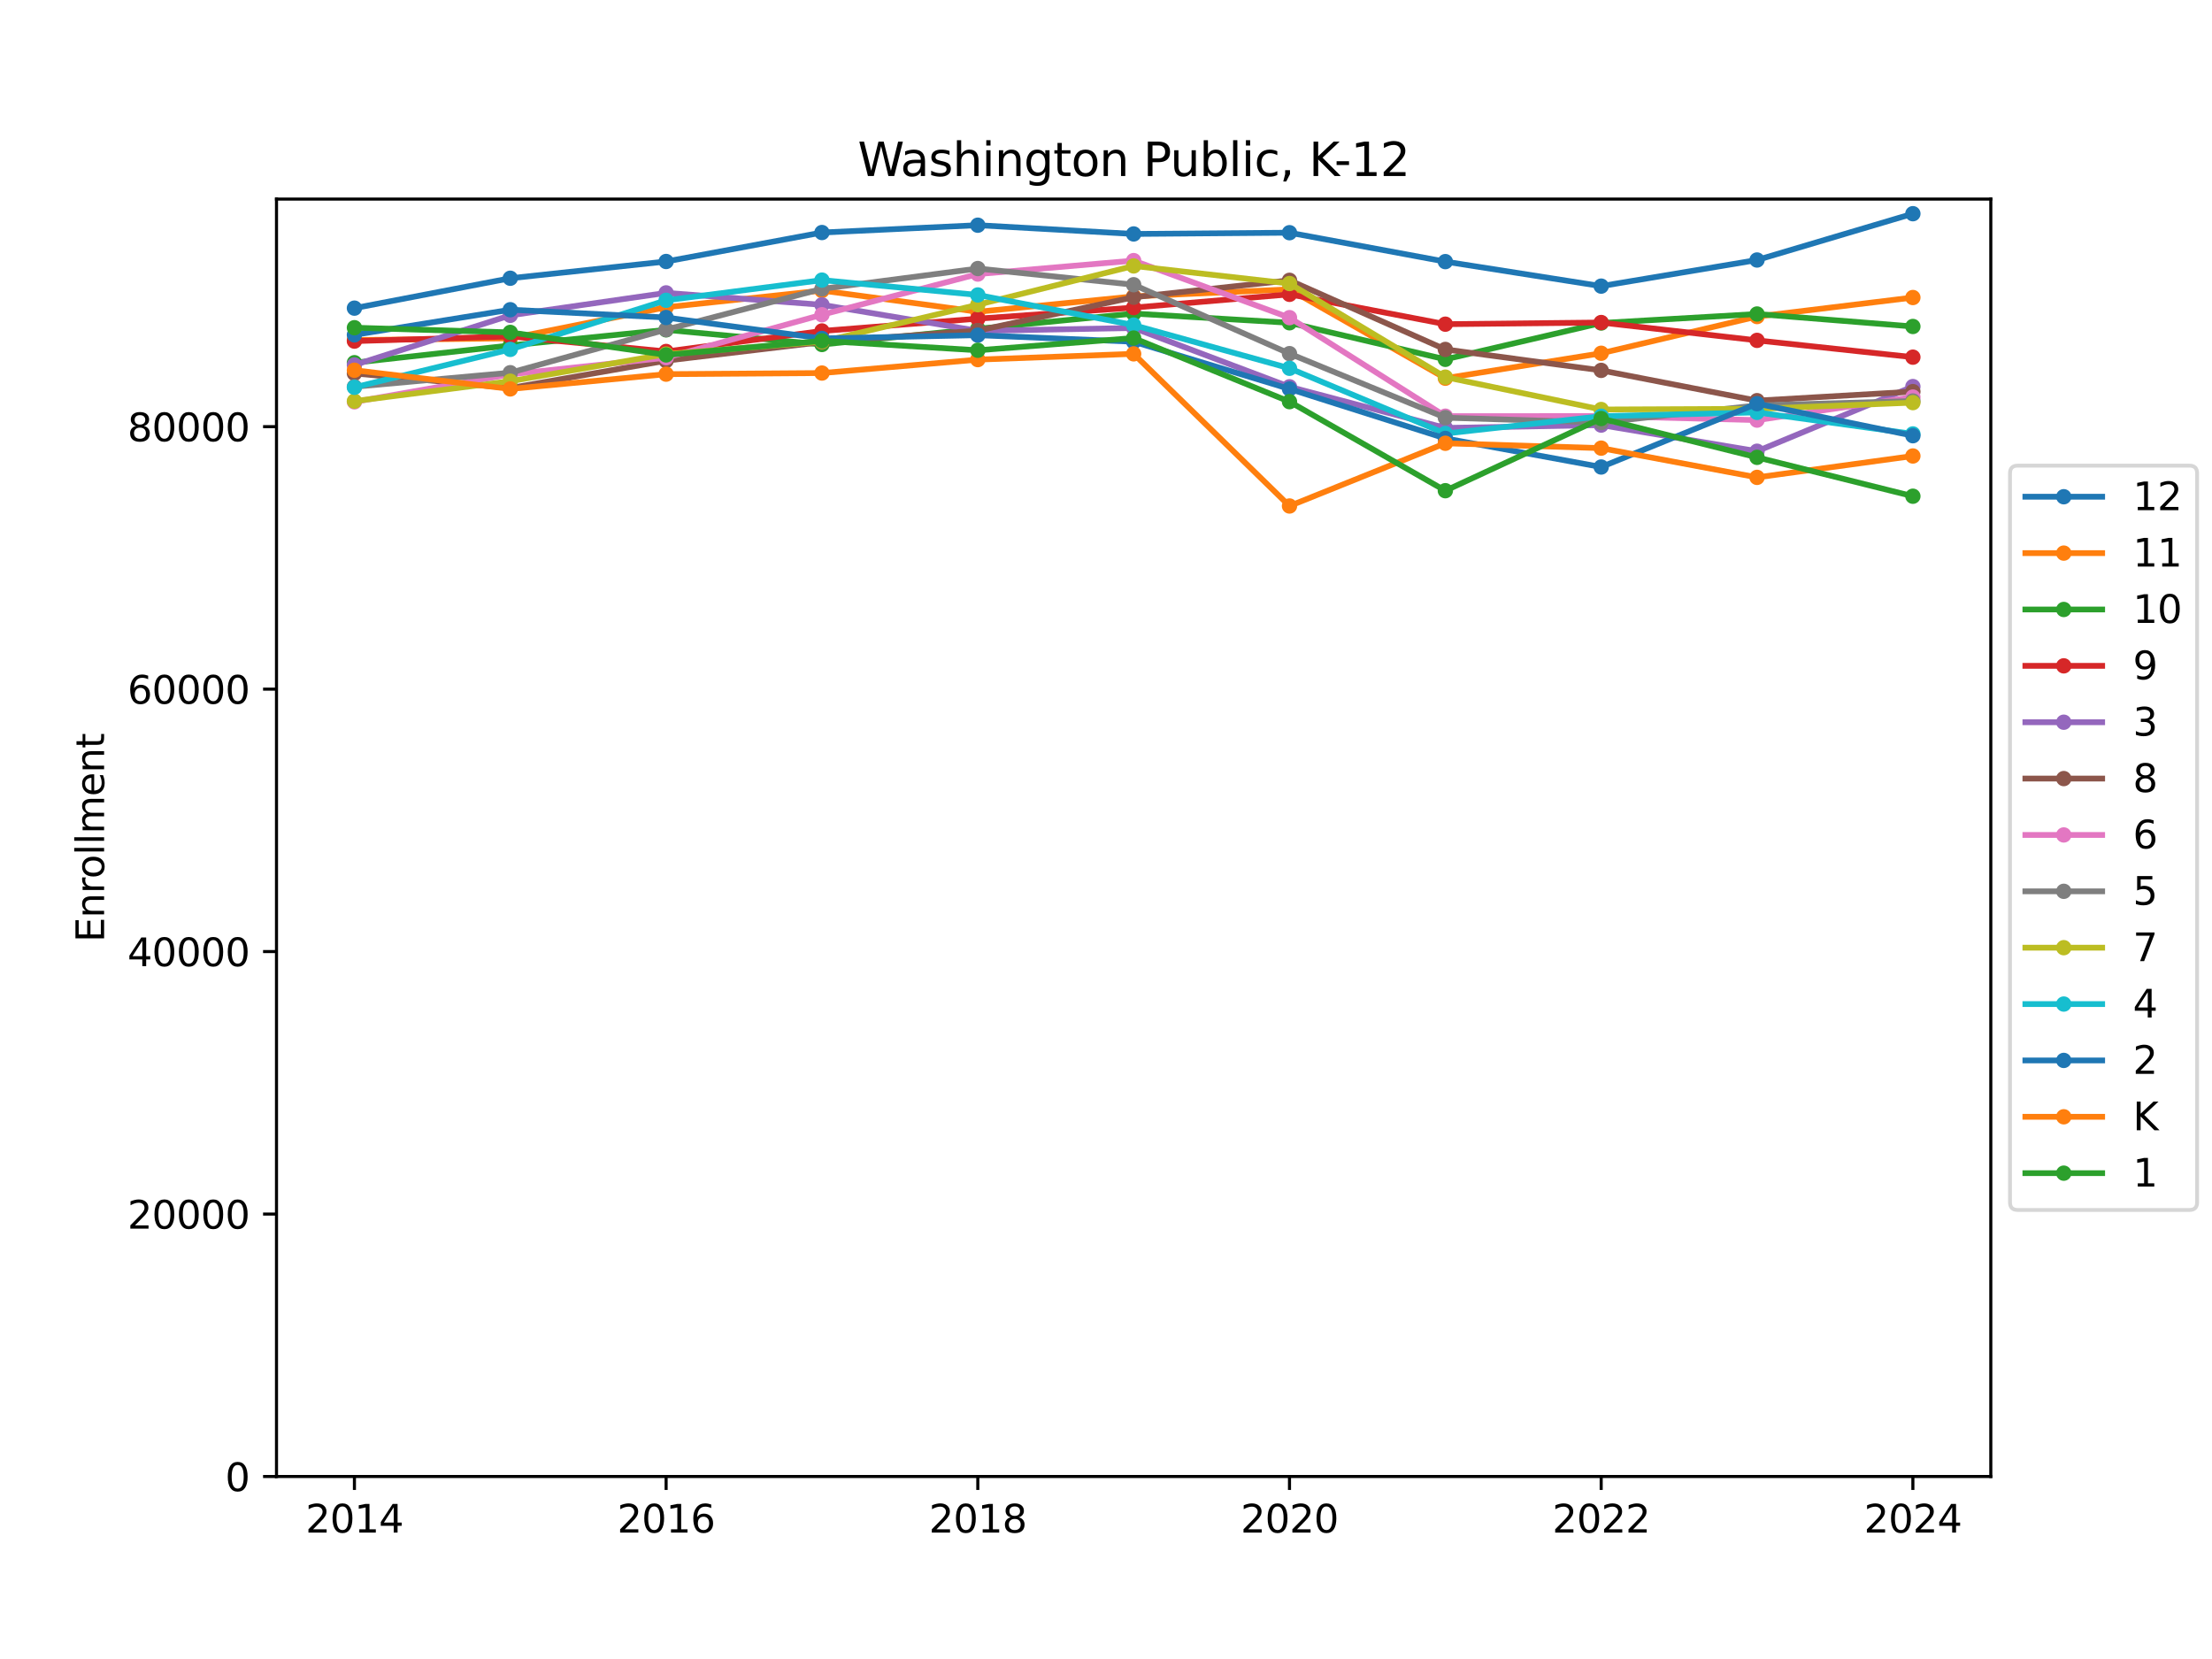<?xml version="1.0" encoding="utf-8" standalone="no"?>
<!DOCTYPE svg PUBLIC "-//W3C//DTD SVG 1.1//EN"
  "http://www.w3.org/Graphics/SVG/1.1/DTD/svg11.dtd">
<svg xmlns:xlink="http://www.w3.org/1999/xlink" width="576pt" height="432pt" viewBox="0 0 576 432" xmlns="http://www.w3.org/2000/svg" version="1.1">
 <defs>
  <style type="text/css">*{stroke-linejoin: round; stroke-linecap: butt}</style>
 </defs>
 <g id="figure_1">
  <g id="patch_1">
   <path d="M 0 432 
L 576 432 
L 576 0 
L 0 0 
z
" style="fill: #ffffff"/>
  </g>
  <g id="axes_1">
   <g id="patch_2">
    <path d="M 72 384.48 
L 518.4 384.48 
L 518.4 51.84 
L 72 51.84 
z
" style="fill: #ffffff"/>
   </g>
   <g id="matplotlib.axis_1">
    <g id="xtick_1">
     <g id="line2d_1">
      <defs>
       <path id="m9298c32d26" d="M 0 0 
L 0 3.5 
" style="stroke: #000000; stroke-width: 0.8"/>
      </defs>
      <g>
       <use xlink:href="#m9298c32d26" x="92.291" y="384.48" style="stroke: #000000; stroke-width: 0.8"/>
      </g>
     </g>
     <g id="text_1">
      <!-- 2014 -->
      <g transform="translate(79.566 399.078) scale(0.1 -0.1)">
       <defs>
        <path id="DejaVuSans-32" d="M 1228 531 
L 3431 531 
L 3431 0 
L 469 0 
L 469 531 
Q 828 903 1448 1529 
Q 2069 2156 2228 2338 
Q 2531 2678 2651 2914 
Q 2772 3150 2772 3378 
Q 2772 3750 2511 3984 
Q 2250 4219 1831 4219 
Q 1534 4219 1204 4116 
Q 875 4013 500 3803 
L 500 4441 
Q 881 4594 1212 4672 
Q 1544 4750 1819 4750 
Q 2544 4750 2975 4387 
Q 3406 4025 3406 3419 
Q 3406 3131 3298 2873 
Q 3191 2616 2906 2266 
Q 2828 2175 2409 1742 
Q 1991 1309 1228 531 
z
" transform="scale(0.016)"/>
        <path id="DejaVuSans-30" d="M 2034 4250 
Q 1547 4250 1301 3770 
Q 1056 3291 1056 2328 
Q 1056 1369 1301 889 
Q 1547 409 2034 409 
Q 2525 409 2770 889 
Q 3016 1369 3016 2328 
Q 3016 3291 2770 3770 
Q 2525 4250 2034 4250 
z
M 2034 4750 
Q 2819 4750 3233 4129 
Q 3647 3509 3647 2328 
Q 3647 1150 3233 529 
Q 2819 -91 2034 -91 
Q 1250 -91 836 529 
Q 422 1150 422 2328 
Q 422 3509 836 4129 
Q 1250 4750 2034 4750 
z
" transform="scale(0.016)"/>
        <path id="DejaVuSans-31" d="M 794 531 
L 1825 531 
L 1825 4091 
L 703 3866 
L 703 4441 
L 1819 4666 
L 2450 4666 
L 2450 531 
L 3481 531 
L 3481 0 
L 794 0 
L 794 531 
z
" transform="scale(0.016)"/>
        <path id="DejaVuSans-34" d="M 2419 4116 
L 825 1625 
L 2419 1625 
L 2419 4116 
z
M 2253 4666 
L 3047 4666 
L 3047 1625 
L 3713 1625 
L 3713 1100 
L 3047 1100 
L 3047 0 
L 2419 0 
L 2419 1100 
L 313 1100 
L 313 1709 
L 2253 4666 
z
" transform="scale(0.016)"/>
       </defs>
       <use xlink:href="#DejaVuSans-32"/>
       <use xlink:href="#DejaVuSans-30" x="63.623"/>
       <use xlink:href="#DejaVuSans-31" x="127.246"/>
       <use xlink:href="#DejaVuSans-34" x="190.869"/>
      </g>
     </g>
    </g>
    <g id="xtick_2">
     <g id="line2d_2">
      <g>
       <use xlink:href="#m9298c32d26" x="173.455" y="384.48" style="stroke: #000000; stroke-width: 0.8"/>
      </g>
     </g>
     <g id="text_2">
      <!-- 2016 -->
      <g transform="translate(160.73 399.078) scale(0.1 -0.1)">
       <defs>
        <path id="DejaVuSans-36" d="M 2113 2584 
Q 1688 2584 1439 2293 
Q 1191 2003 1191 1497 
Q 1191 994 1439 701 
Q 1688 409 2113 409 
Q 2538 409 2786 701 
Q 3034 994 3034 1497 
Q 3034 2003 2786 2293 
Q 2538 2584 2113 2584 
z
M 3366 4563 
L 3366 3988 
Q 3128 4100 2886 4159 
Q 2644 4219 2406 4219 
Q 1781 4219 1451 3797 
Q 1122 3375 1075 2522 
Q 1259 2794 1537 2939 
Q 1816 3084 2150 3084 
Q 2853 3084 3261 2657 
Q 3669 2231 3669 1497 
Q 3669 778 3244 343 
Q 2819 -91 2113 -91 
Q 1303 -91 875 529 
Q 447 1150 447 2328 
Q 447 3434 972 4092 
Q 1497 4750 2381 4750 
Q 2619 4750 2861 4703 
Q 3103 4656 3366 4563 
z
" transform="scale(0.016)"/>
       </defs>
       <use xlink:href="#DejaVuSans-32"/>
       <use xlink:href="#DejaVuSans-30" x="63.623"/>
       <use xlink:href="#DejaVuSans-31" x="127.246"/>
       <use xlink:href="#DejaVuSans-36" x="190.869"/>
      </g>
     </g>
    </g>
    <g id="xtick_3">
     <g id="line2d_3">
      <g>
       <use xlink:href="#m9298c32d26" x="254.618" y="384.48" style="stroke: #000000; stroke-width: 0.8"/>
      </g>
     </g>
     <g id="text_3">
      <!-- 2018 -->
      <g transform="translate(241.893 399.078) scale(0.1 -0.1)">
       <defs>
        <path id="DejaVuSans-38" d="M 2034 2216 
Q 1584 2216 1326 1975 
Q 1069 1734 1069 1313 
Q 1069 891 1326 650 
Q 1584 409 2034 409 
Q 2484 409 2743 651 
Q 3003 894 3003 1313 
Q 3003 1734 2745 1975 
Q 2488 2216 2034 2216 
z
M 1403 2484 
Q 997 2584 770 2862 
Q 544 3141 544 3541 
Q 544 4100 942 4425 
Q 1341 4750 2034 4750 
Q 2731 4750 3128 4425 
Q 3525 4100 3525 3541 
Q 3525 3141 3298 2862 
Q 3072 2584 2669 2484 
Q 3125 2378 3379 2068 
Q 3634 1759 3634 1313 
Q 3634 634 3220 271 
Q 2806 -91 2034 -91 
Q 1263 -91 848 271 
Q 434 634 434 1313 
Q 434 1759 690 2068 
Q 947 2378 1403 2484 
z
M 1172 3481 
Q 1172 3119 1398 2916 
Q 1625 2713 2034 2713 
Q 2441 2713 2670 2916 
Q 2900 3119 2900 3481 
Q 2900 3844 2670 4047 
Q 2441 4250 2034 4250 
Q 1625 4250 1398 4047 
Q 1172 3844 1172 3481 
z
" transform="scale(0.016)"/>
       </defs>
       <use xlink:href="#DejaVuSans-32"/>
       <use xlink:href="#DejaVuSans-30" x="63.623"/>
       <use xlink:href="#DejaVuSans-31" x="127.246"/>
       <use xlink:href="#DejaVuSans-38" x="190.869"/>
      </g>
     </g>
    </g>
    <g id="xtick_4">
     <g id="line2d_4">
      <g>
       <use xlink:href="#m9298c32d26" x="335.782" y="384.48" style="stroke: #000000; stroke-width: 0.8"/>
      </g>
     </g>
     <g id="text_4">
      <!-- 2020 -->
      <g transform="translate(323.057 399.078) scale(0.1 -0.1)">
       <use xlink:href="#DejaVuSans-32"/>
       <use xlink:href="#DejaVuSans-30" x="63.623"/>
       <use xlink:href="#DejaVuSans-32" x="127.246"/>
       <use xlink:href="#DejaVuSans-30" x="190.869"/>
      </g>
     </g>
    </g>
    <g id="xtick_5">
     <g id="line2d_5">
      <g>
       <use xlink:href="#m9298c32d26" x="416.945" y="384.48" style="stroke: #000000; stroke-width: 0.8"/>
      </g>
     </g>
     <g id="text_5">
      <!-- 2022 -->
      <g transform="translate(404.22 399.078) scale(0.1 -0.1)">
       <use xlink:href="#DejaVuSans-32"/>
       <use xlink:href="#DejaVuSans-30" x="63.623"/>
       <use xlink:href="#DejaVuSans-32" x="127.246"/>
       <use xlink:href="#DejaVuSans-32" x="190.869"/>
      </g>
     </g>
    </g>
    <g id="xtick_6">
     <g id="line2d_6">
      <g>
       <use xlink:href="#m9298c32d26" x="498.109" y="384.48" style="stroke: #000000; stroke-width: 0.8"/>
      </g>
     </g>
     <g id="text_6">
      <!-- 2024 -->
      <g transform="translate(485.384 399.078) scale(0.1 -0.1)">
       <use xlink:href="#DejaVuSans-32"/>
       <use xlink:href="#DejaVuSans-30" x="63.623"/>
       <use xlink:href="#DejaVuSans-32" x="127.246"/>
       <use xlink:href="#DejaVuSans-34" x="190.869"/>
      </g>
     </g>
    </g>
   </g>
   <g id="matplotlib.axis_2">
    <g id="ytick_1">
     <g id="line2d_7">
      <defs>
       <path id="m82e2cccb76" d="M 0 0 
L -3.5 0 
" style="stroke: #000000; stroke-width: 0.8"/>
      </defs>
      <g>
       <use xlink:href="#m82e2cccb76" x="72" y="384.48" style="stroke: #000000; stroke-width: 0.8"/>
      </g>
     </g>
     <g id="text_7">
      <!-- 0 -->
      <g transform="translate(58.638 388.279) scale(0.1 -0.1)">
       <use xlink:href="#DejaVuSans-30"/>
      </g>
     </g>
    </g>
    <g id="ytick_2">
     <g id="line2d_8">
      <g>
       <use xlink:href="#m82e2cccb76" x="72" y="316.135" style="stroke: #000000; stroke-width: 0.8"/>
      </g>
     </g>
     <g id="text_8">
      <!-- 20000 -->
      <g transform="translate(33.188 319.934) scale(0.1 -0.1)">
       <use xlink:href="#DejaVuSans-32"/>
       <use xlink:href="#DejaVuSans-30" x="63.623"/>
       <use xlink:href="#DejaVuSans-30" x="127.246"/>
       <use xlink:href="#DejaVuSans-30" x="190.869"/>
       <use xlink:href="#DejaVuSans-30" x="254.492"/>
      </g>
     </g>
    </g>
    <g id="ytick_3">
     <g id="line2d_9">
      <g>
       <use xlink:href="#m82e2cccb76" x="72" y="247.79" style="stroke: #000000; stroke-width: 0.8"/>
      </g>
     </g>
     <g id="text_9">
      <!-- 40000 -->
      <g transform="translate(33.188 251.59) scale(0.1 -0.1)">
       <use xlink:href="#DejaVuSans-34"/>
       <use xlink:href="#DejaVuSans-30" x="63.623"/>
       <use xlink:href="#DejaVuSans-30" x="127.246"/>
       <use xlink:href="#DejaVuSans-30" x="190.869"/>
       <use xlink:href="#DejaVuSans-30" x="254.492"/>
      </g>
     </g>
    </g>
    <g id="ytick_4">
     <g id="line2d_10">
      <g>
       <use xlink:href="#m82e2cccb76" x="72" y="179.446" style="stroke: #000000; stroke-width: 0.8"/>
      </g>
     </g>
     <g id="text_10">
      <!-- 60000 -->
      <g transform="translate(33.188 183.245) scale(0.1 -0.1)">
       <use xlink:href="#DejaVuSans-36"/>
       <use xlink:href="#DejaVuSans-30" x="63.623"/>
       <use xlink:href="#DejaVuSans-30" x="127.246"/>
       <use xlink:href="#DejaVuSans-30" x="190.869"/>
       <use xlink:href="#DejaVuSans-30" x="254.492"/>
      </g>
     </g>
    </g>
    <g id="ytick_5">
     <g id="line2d_11">
      <g>
       <use xlink:href="#m82e2cccb76" x="72" y="111.101" style="stroke: #000000; stroke-width: 0.8"/>
      </g>
     </g>
     <g id="text_11">
      <!-- 80000 -->
      <g transform="translate(33.188 114.9) scale(0.1 -0.1)">
       <use xlink:href="#DejaVuSans-38"/>
       <use xlink:href="#DejaVuSans-30" x="63.623"/>
       <use xlink:href="#DejaVuSans-30" x="127.246"/>
       <use xlink:href="#DejaVuSans-30" x="190.869"/>
       <use xlink:href="#DejaVuSans-30" x="254.492"/>
      </g>
     </g>
    </g>
    <g id="text_12">
     <!-- Enrollment -->
     <g transform="translate(27.108 245.344) rotate(-90) scale(0.1 -0.1)">
      <defs>
       <path id="DejaVuSans-45" d="M 628 4666 
L 3578 4666 
L 3578 4134 
L 1259 4134 
L 1259 2753 
L 3481 2753 
L 3481 2222 
L 1259 2222 
L 1259 531 
L 3634 531 
L 3634 0 
L 628 0 
L 628 4666 
z
" transform="scale(0.016)"/>
       <path id="DejaVuSans-6e" d="M 3513 2113 
L 3513 0 
L 2938 0 
L 2938 2094 
Q 2938 2591 2744 2837 
Q 2550 3084 2163 3084 
Q 1697 3084 1428 2787 
Q 1159 2491 1159 1978 
L 1159 0 
L 581 0 
L 581 3500 
L 1159 3500 
L 1159 2956 
Q 1366 3272 1645 3428 
Q 1925 3584 2291 3584 
Q 2894 3584 3203 3211 
Q 3513 2838 3513 2113 
z
" transform="scale(0.016)"/>
       <path id="DejaVuSans-72" d="M 2631 2963 
Q 2534 3019 2420 3045 
Q 2306 3072 2169 3072 
Q 1681 3072 1420 2755 
Q 1159 2438 1159 1844 
L 1159 0 
L 581 0 
L 581 3500 
L 1159 3500 
L 1159 2956 
Q 1341 3275 1631 3429 
Q 1922 3584 2338 3584 
Q 2397 3584 2469 3576 
Q 2541 3569 2628 3553 
L 2631 2963 
z
" transform="scale(0.016)"/>
       <path id="DejaVuSans-6f" d="M 1959 3097 
Q 1497 3097 1228 2736 
Q 959 2375 959 1747 
Q 959 1119 1226 758 
Q 1494 397 1959 397 
Q 2419 397 2687 759 
Q 2956 1122 2956 1747 
Q 2956 2369 2687 2733 
Q 2419 3097 1959 3097 
z
M 1959 3584 
Q 2709 3584 3137 3096 
Q 3566 2609 3566 1747 
Q 3566 888 3137 398 
Q 2709 -91 1959 -91 
Q 1206 -91 779 398 
Q 353 888 353 1747 
Q 353 2609 779 3096 
Q 1206 3584 1959 3584 
z
" transform="scale(0.016)"/>
       <path id="DejaVuSans-6c" d="M 603 4863 
L 1178 4863 
L 1178 0 
L 603 0 
L 603 4863 
z
" transform="scale(0.016)"/>
       <path id="DejaVuSans-6d" d="M 3328 2828 
Q 3544 3216 3844 3400 
Q 4144 3584 4550 3584 
Q 5097 3584 5394 3201 
Q 5691 2819 5691 2113 
L 5691 0 
L 5113 0 
L 5113 2094 
Q 5113 2597 4934 2840 
Q 4756 3084 4391 3084 
Q 3944 3084 3684 2787 
Q 3425 2491 3425 1978 
L 3425 0 
L 2847 0 
L 2847 2094 
Q 2847 2600 2669 2842 
Q 2491 3084 2119 3084 
Q 1678 3084 1418 2786 
Q 1159 2488 1159 1978 
L 1159 0 
L 581 0 
L 581 3500 
L 1159 3500 
L 1159 2956 
Q 1356 3278 1631 3431 
Q 1906 3584 2284 3584 
Q 2666 3584 2933 3390 
Q 3200 3197 3328 2828 
z
" transform="scale(0.016)"/>
       <path id="DejaVuSans-65" d="M 3597 1894 
L 3597 1613 
L 953 1613 
Q 991 1019 1311 708 
Q 1631 397 2203 397 
Q 2534 397 2845 478 
Q 3156 559 3463 722 
L 3463 178 
Q 3153 47 2828 -22 
Q 2503 -91 2169 -91 
Q 1331 -91 842 396 
Q 353 884 353 1716 
Q 353 2575 817 3079 
Q 1281 3584 2069 3584 
Q 2775 3584 3186 3129 
Q 3597 2675 3597 1894 
z
M 3022 2063 
Q 3016 2534 2758 2815 
Q 2500 3097 2075 3097 
Q 1594 3097 1305 2825 
Q 1016 2553 972 2059 
L 3022 2063 
z
" transform="scale(0.016)"/>
       <path id="DejaVuSans-74" d="M 1172 4494 
L 1172 3500 
L 2356 3500 
L 2356 3053 
L 1172 3053 
L 1172 1153 
Q 1172 725 1289 603 
Q 1406 481 1766 481 
L 2356 481 
L 2356 0 
L 1766 0 
Q 1100 0 847 248 
Q 594 497 594 1153 
L 594 3053 
L 172 3053 
L 172 3500 
L 594 3500 
L 594 4494 
L 1172 4494 
z
" transform="scale(0.016)"/>
      </defs>
      <use xlink:href="#DejaVuSans-45"/>
      <use xlink:href="#DejaVuSans-6e" x="63.184"/>
      <use xlink:href="#DejaVuSans-72" x="126.562"/>
      <use xlink:href="#DejaVuSans-6f" x="165.426"/>
      <use xlink:href="#DejaVuSans-6c" x="226.607"/>
      <use xlink:href="#DejaVuSans-6c" x="254.391"/>
      <use xlink:href="#DejaVuSans-6d" x="282.174"/>
      <use xlink:href="#DejaVuSans-65" x="379.586"/>
      <use xlink:href="#DejaVuSans-6e" x="441.109"/>
      <use xlink:href="#DejaVuSans-74" x="504.488"/>
     </g>
    </g>
   </g>
   <g id="line2d_12">
    <path d="M 92.291 80.24 
L 132.873 72.455 
L 173.455 68.091 
L 214.036 60.55 
L 254.618 58.643 
L 295.2 60.919 
L 335.782 60.594 
L 376.364 68.126 
L 416.945 74.506 
L 457.527 67.705 
L 498.109 55.646 
" clip-path="url(#p0295459a3e)" style="fill: none; stroke: #1f77b4; stroke-width: 1.5; stroke-linecap: square"/>
    <defs>
     <path id="m584433887d" d="M 0 1.5 
C 0.398 1.5 0.779 1.342 1.061 1.061 
C 1.342 0.779 1.5 0.398 1.5 0 
C 1.5 -0.398 1.342 -0.779 1.061 -1.061 
C 0.779 -1.342 0.398 -1.5 0 -1.5 
C -0.398 -1.5 -0.779 -1.342 -1.061 -1.061 
C -1.342 -0.779 -1.5 -0.398 -1.5 0 
C -1.5 0.398 -1.342 0.779 -1.061 1.061 
C -0.779 1.342 -0.398 1.5 0 1.5 
z
" style="stroke: #1f77b4"/>
    </defs>
    <g clip-path="url(#p0295459a3e)">
     <use xlink:href="#m584433887d" x="92.291" y="80.24" style="fill: #1f77b4; stroke: #1f77b4"/>
     <use xlink:href="#m584433887d" x="132.873" y="72.455" style="fill: #1f77b4; stroke: #1f77b4"/>
     <use xlink:href="#m584433887d" x="173.455" y="68.091" style="fill: #1f77b4; stroke: #1f77b4"/>
     <use xlink:href="#m584433887d" x="214.036" y="60.55" style="fill: #1f77b4; stroke: #1f77b4"/>
     <use xlink:href="#m584433887d" x="254.618" y="58.643" style="fill: #1f77b4; stroke: #1f77b4"/>
     <use xlink:href="#m584433887d" x="295.2" y="60.919" style="fill: #1f77b4; stroke: #1f77b4"/>
     <use xlink:href="#m584433887d" x="335.782" y="60.594" style="fill: #1f77b4; stroke: #1f77b4"/>
     <use xlink:href="#m584433887d" x="376.364" y="68.126" style="fill: #1f77b4; stroke: #1f77b4"/>
     <use xlink:href="#m584433887d" x="416.945" y="74.506" style="fill: #1f77b4; stroke: #1f77b4"/>
     <use xlink:href="#m584433887d" x="457.527" y="67.705" style="fill: #1f77b4; stroke: #1f77b4"/>
     <use xlink:href="#m584433887d" x="498.109" y="55.646" style="fill: #1f77b4; stroke: #1f77b4"/>
    </g>
   </g>
   <g id="line2d_13">
    <path d="M 92.291 88.544 
L 132.873 88.103 
L 173.455 80.007 
L 214.036 75.657 
L 254.618 81.186 
L 295.2 77.181 
L 335.782 75.35 
L 376.364 98.484 
L 416.945 91.988 
L 457.527 82.427 
L 498.109 77.475 
" clip-path="url(#p0295459a3e)" style="fill: none; stroke: #ff7f0e; stroke-width: 1.5; stroke-linecap: square"/>
    <defs>
     <path id="m8ba7557b62" d="M 0 1.5 
C 0.398 1.5 0.779 1.342 1.061 1.061 
C 1.342 0.779 1.5 0.398 1.5 0 
C 1.5 -0.398 1.342 -0.779 1.061 -1.061 
C 0.779 -1.342 0.398 -1.5 0 -1.5 
C -0.398 -1.5 -0.779 -1.342 -1.061 -1.061 
C -1.342 -0.779 -1.5 -0.398 -1.5 0 
C -1.5 0.398 -1.342 0.779 -1.061 1.061 
C -0.779 1.342 -0.398 1.5 0 1.5 
z
" style="stroke: #ff7f0e"/>
    </defs>
    <g clip-path="url(#p0295459a3e)">
     <use xlink:href="#m8ba7557b62" x="92.291" y="88.544" style="fill: #ff7f0e; stroke: #ff7f0e"/>
     <use xlink:href="#m8ba7557b62" x="132.873" y="88.103" style="fill: #ff7f0e; stroke: #ff7f0e"/>
     <use xlink:href="#m8ba7557b62" x="173.455" y="80.007" style="fill: #ff7f0e; stroke: #ff7f0e"/>
     <use xlink:href="#m8ba7557b62" x="214.036" y="75.657" style="fill: #ff7f0e; stroke: #ff7f0e"/>
     <use xlink:href="#m8ba7557b62" x="254.618" y="81.186" style="fill: #ff7f0e; stroke: #ff7f0e"/>
     <use xlink:href="#m8ba7557b62" x="295.2" y="77.181" style="fill: #ff7f0e; stroke: #ff7f0e"/>
     <use xlink:href="#m8ba7557b62" x="335.782" y="75.35" style="fill: #ff7f0e; stroke: #ff7f0e"/>
     <use xlink:href="#m8ba7557b62" x="376.364" y="98.484" style="fill: #ff7f0e; stroke: #ff7f0e"/>
     <use xlink:href="#m8ba7557b62" x="416.945" y="91.988" style="fill: #ff7f0e; stroke: #ff7f0e"/>
     <use xlink:href="#m8ba7557b62" x="457.527" y="82.427" style="fill: #ff7f0e; stroke: #ff7f0e"/>
     <use xlink:href="#m8ba7557b62" x="498.109" y="77.475" style="fill: #ff7f0e; stroke: #ff7f0e"/>
    </g>
   </g>
   <g id="line2d_14">
    <path d="M 92.291 94.445 
L 132.873 89.955 
L 173.455 85.892 
L 214.036 89.705 
L 254.618 85.622 
L 295.2 81.651 
L 335.782 84.05 
L 376.364 93.574 
L 416.945 84.111 
L 457.527 81.764 
L 498.109 85.014 
" clip-path="url(#p0295459a3e)" style="fill: none; stroke: #2ca02c; stroke-width: 1.5; stroke-linecap: square"/>
    <defs>
     <path id="ma591a3d15c" d="M 0 1.5 
C 0.398 1.5 0.779 1.342 1.061 1.061 
C 1.342 0.779 1.5 0.398 1.5 0 
C 1.5 -0.398 1.342 -0.779 1.061 -1.061 
C 0.779 -1.342 0.398 -1.5 0 -1.5 
C -0.398 -1.5 -0.779 -1.342 -1.061 -1.061 
C -1.342 -0.779 -1.5 -0.398 -1.5 0 
C -1.5 0.398 -1.342 0.779 -1.061 1.061 
C -0.779 1.342 -0.398 1.5 0 1.5 
z
" style="stroke: #2ca02c"/>
    </defs>
    <g clip-path="url(#p0295459a3e)">
     <use xlink:href="#ma591a3d15c" x="92.291" y="94.445" style="fill: #2ca02c; stroke: #2ca02c"/>
     <use xlink:href="#ma591a3d15c" x="132.873" y="89.955" style="fill: #2ca02c; stroke: #2ca02c"/>
     <use xlink:href="#ma591a3d15c" x="173.455" y="85.892" style="fill: #2ca02c; stroke: #2ca02c"/>
     <use xlink:href="#ma591a3d15c" x="214.036" y="89.705" style="fill: #2ca02c; stroke: #2ca02c"/>
     <use xlink:href="#ma591a3d15c" x="254.618" y="85.622" style="fill: #2ca02c; stroke: #2ca02c"/>
     <use xlink:href="#ma591a3d15c" x="295.2" y="81.651" style="fill: #2ca02c; stroke: #2ca02c"/>
     <use xlink:href="#ma591a3d15c" x="335.782" y="84.05" style="fill: #2ca02c; stroke: #2ca02c"/>
     <use xlink:href="#ma591a3d15c" x="376.364" y="93.574" style="fill: #2ca02c; stroke: #2ca02c"/>
     <use xlink:href="#ma591a3d15c" x="416.945" y="84.111" style="fill: #2ca02c; stroke: #2ca02c"/>
     <use xlink:href="#ma591a3d15c" x="457.527" y="81.764" style="fill: #2ca02c; stroke: #2ca02c"/>
     <use xlink:href="#ma591a3d15c" x="498.109" y="85.014" style="fill: #2ca02c; stroke: #2ca02c"/>
    </g>
   </g>
   <g id="line2d_15">
    <path d="M 92.291 88.824 
L 132.873 87.59 
L 173.455 91.523 
L 214.036 86.186 
L 254.618 82.977 
L 295.2 80.1 
L 335.782 76.645 
L 376.364 84.416 
L 416.945 83.985 
L 457.527 88.632 
L 498.109 93.006 
" clip-path="url(#p0295459a3e)" style="fill: none; stroke: #d62728; stroke-width: 1.5; stroke-linecap: square"/>
    <defs>
     <path id="mf09dfd0dad" d="M 0 1.5 
C 0.398 1.5 0.779 1.342 1.061 1.061 
C 1.342 0.779 1.5 0.398 1.5 0 
C 1.5 -0.398 1.342 -0.779 1.061 -1.061 
C 0.779 -1.342 0.398 -1.5 0 -1.5 
C -0.398 -1.5 -0.779 -1.342 -1.061 -1.061 
C -1.342 -0.779 -1.5 -0.398 -1.5 0 
C -1.5 0.398 -1.342 0.779 -1.061 1.061 
C -0.779 1.342 -0.398 1.5 0 1.5 
z
" style="stroke: #d62728"/>
    </defs>
    <g clip-path="url(#p0295459a3e)">
     <use xlink:href="#mf09dfd0dad" x="92.291" y="88.824" style="fill: #d62728; stroke: #d62728"/>
     <use xlink:href="#mf09dfd0dad" x="132.873" y="87.59" style="fill: #d62728; stroke: #d62728"/>
     <use xlink:href="#mf09dfd0dad" x="173.455" y="91.523" style="fill: #d62728; stroke: #d62728"/>
     <use xlink:href="#mf09dfd0dad" x="214.036" y="86.186" style="fill: #d62728; stroke: #d62728"/>
     <use xlink:href="#mf09dfd0dad" x="254.618" y="82.977" style="fill: #d62728; stroke: #d62728"/>
     <use xlink:href="#mf09dfd0dad" x="295.2" y="80.1" style="fill: #d62728; stroke: #d62728"/>
     <use xlink:href="#mf09dfd0dad" x="335.782" y="76.645" style="fill: #d62728; stroke: #d62728"/>
     <use xlink:href="#mf09dfd0dad" x="376.364" y="84.416" style="fill: #d62728; stroke: #d62728"/>
     <use xlink:href="#mf09dfd0dad" x="416.945" y="83.985" style="fill: #d62728; stroke: #d62728"/>
     <use xlink:href="#mf09dfd0dad" x="457.527" y="88.632" style="fill: #d62728; stroke: #d62728"/>
     <use xlink:href="#mf09dfd0dad" x="498.109" y="93.006" style="fill: #d62728; stroke: #d62728"/>
    </g>
   </g>
   <g id="line2d_16">
    <path d="M 92.291 95.036 
L 132.873 82.112 
L 173.455 76.265 
L 214.036 79.372 
L 254.618 86.151 
L 295.2 85.403 
L 335.782 100.723 
L 376.364 111.436 
L 416.945 110.691 
L 457.527 117.498 
L 498.109 100.661 
" clip-path="url(#p0295459a3e)" style="fill: none; stroke: #9467bd; stroke-width: 1.5; stroke-linecap: square"/>
    <defs>
     <path id="md10e379bbe" d="M 0 1.5 
C 0.398 1.5 0.779 1.342 1.061 1.061 
C 1.342 0.779 1.5 0.398 1.5 0 
C 1.5 -0.398 1.342 -0.779 1.061 -1.061 
C 0.779 -1.342 0.398 -1.5 0 -1.5 
C -0.398 -1.5 -0.779 -1.342 -1.061 -1.061 
C -1.342 -0.779 -1.5 -0.398 -1.5 0 
C -1.5 0.398 -1.342 0.779 -1.061 1.061 
C -0.779 1.342 -0.398 1.5 0 1.5 
z
" style="stroke: #9467bd"/>
    </defs>
    <g clip-path="url(#p0295459a3e)">
     <use xlink:href="#md10e379bbe" x="92.291" y="95.036" style="fill: #9467bd; stroke: #9467bd"/>
     <use xlink:href="#md10e379bbe" x="132.873" y="82.112" style="fill: #9467bd; stroke: #9467bd"/>
     <use xlink:href="#md10e379bbe" x="173.455" y="76.265" style="fill: #9467bd; stroke: #9467bd"/>
     <use xlink:href="#md10e379bbe" x="214.036" y="79.372" style="fill: #9467bd; stroke: #9467bd"/>
     <use xlink:href="#md10e379bbe" x="254.618" y="86.151" style="fill: #9467bd; stroke: #9467bd"/>
     <use xlink:href="#md10e379bbe" x="295.2" y="85.403" style="fill: #9467bd; stroke: #9467bd"/>
     <use xlink:href="#md10e379bbe" x="335.782" y="100.723" style="fill: #9467bd; stroke: #9467bd"/>
     <use xlink:href="#md10e379bbe" x="376.364" y="111.436" style="fill: #9467bd; stroke: #9467bd"/>
     <use xlink:href="#md10e379bbe" x="416.945" y="110.691" style="fill: #9467bd; stroke: #9467bd"/>
     <use xlink:href="#md10e379bbe" x="457.527" y="117.498" style="fill: #9467bd; stroke: #9467bd"/>
     <use xlink:href="#md10e379bbe" x="498.109" y="100.661" style="fill: #9467bd; stroke: #9467bd"/>
    </g>
   </g>
   <g id="line2d_17">
    <path d="M 92.291 97.234 
L 132.873 101.051 
L 173.455 93.912 
L 214.036 89.08 
L 254.618 86.083 
L 295.2 77.397 
L 335.782 72.992 
L 376.364 90.994 
L 416.945 96.448 
L 457.527 104.328 
L 498.109 101.977 
" clip-path="url(#p0295459a3e)" style="fill: none; stroke: #8c564b; stroke-width: 1.5; stroke-linecap: square"/>
    <defs>
     <path id="mce39fd07c6" d="M 0 1.5 
C 0.398 1.5 0.779 1.342 1.061 1.061 
C 1.342 0.779 1.5 0.398 1.5 0 
C 1.5 -0.398 1.342 -0.779 1.061 -1.061 
C 0.779 -1.342 0.398 -1.5 0 -1.5 
C -0.398 -1.5 -0.779 -1.342 -1.061 -1.061 
C -1.342 -0.779 -1.5 -0.398 -1.5 0 
C -1.5 0.398 -1.342 0.779 -1.061 1.061 
C -0.779 1.342 -0.398 1.5 0 1.5 
z
" style="stroke: #8c564b"/>
    </defs>
    <g clip-path="url(#p0295459a3e)">
     <use xlink:href="#mce39fd07c6" x="92.291" y="97.234" style="fill: #8c564b; stroke: #8c564b"/>
     <use xlink:href="#mce39fd07c6" x="132.873" y="101.051" style="fill: #8c564b; stroke: #8c564b"/>
     <use xlink:href="#mce39fd07c6" x="173.455" y="93.912" style="fill: #8c564b; stroke: #8c564b"/>
     <use xlink:href="#mce39fd07c6" x="214.036" y="89.08" style="fill: #8c564b; stroke: #8c564b"/>
     <use xlink:href="#mce39fd07c6" x="254.618" y="86.083" style="fill: #8c564b; stroke: #8c564b"/>
     <use xlink:href="#mce39fd07c6" x="295.2" y="77.397" style="fill: #8c564b; stroke: #8c564b"/>
     <use xlink:href="#mce39fd07c6" x="335.782" y="72.992" style="fill: #8c564b; stroke: #8c564b"/>
     <use xlink:href="#mce39fd07c6" x="376.364" y="90.994" style="fill: #8c564b; stroke: #8c564b"/>
     <use xlink:href="#mce39fd07c6" x="416.945" y="96.448" style="fill: #8c564b; stroke: #8c564b"/>
     <use xlink:href="#mce39fd07c6" x="457.527" y="104.328" style="fill: #8c564b; stroke: #8c564b"/>
     <use xlink:href="#mce39fd07c6" x="498.109" y="101.977" style="fill: #8c564b; stroke: #8c564b"/>
    </g>
   </g>
   <g id="line2d_18">
    <path d="M 92.291 104.639 
L 132.873 97.476 
L 173.455 93.14 
L 214.036 81.959 
L 254.618 71.362 
L 295.2 67.859 
L 335.782 82.714 
L 376.364 108.367 
L 416.945 108.346 
L 457.527 109.396 
L 498.109 103.395 
" clip-path="url(#p0295459a3e)" style="fill: none; stroke: #e377c2; stroke-width: 1.5; stroke-linecap: square"/>
    <defs>
     <path id="m98dacace4a" d="M 0 1.5 
C 0.398 1.5 0.779 1.342 1.061 1.061 
C 1.342 0.779 1.5 0.398 1.5 0 
C 1.5 -0.398 1.342 -0.779 1.061 -1.061 
C 0.779 -1.342 0.398 -1.5 0 -1.5 
C -0.398 -1.5 -0.779 -1.342 -1.061 -1.061 
C -1.342 -0.779 -1.5 -0.398 -1.5 0 
C -1.5 0.398 -1.342 0.779 -1.061 1.061 
C -0.779 1.342 -0.398 1.5 0 1.5 
z
" style="stroke: #e377c2"/>
    </defs>
    <g clip-path="url(#p0295459a3e)">
     <use xlink:href="#m98dacace4a" x="92.291" y="104.639" style="fill: #e377c2; stroke: #e377c2"/>
     <use xlink:href="#m98dacace4a" x="132.873" y="97.476" style="fill: #e377c2; stroke: #e377c2"/>
     <use xlink:href="#m98dacace4a" x="173.455" y="93.14" style="fill: #e377c2; stroke: #e377c2"/>
     <use xlink:href="#m98dacace4a" x="214.036" y="81.959" style="fill: #e377c2; stroke: #e377c2"/>
     <use xlink:href="#m98dacace4a" x="254.618" y="71.362" style="fill: #e377c2; stroke: #e377c2"/>
     <use xlink:href="#m98dacace4a" x="295.2" y="67.859" style="fill: #e377c2; stroke: #e377c2"/>
     <use xlink:href="#m98dacace4a" x="335.782" y="82.714" style="fill: #e377c2; stroke: #e377c2"/>
     <use xlink:href="#m98dacace4a" x="376.364" y="108.367" style="fill: #e377c2; stroke: #e377c2"/>
     <use xlink:href="#m98dacace4a" x="416.945" y="108.346" style="fill: #e377c2; stroke: #e377c2"/>
     <use xlink:href="#m98dacace4a" x="457.527" y="109.396" style="fill: #e377c2; stroke: #e377c2"/>
     <use xlink:href="#m98dacace4a" x="498.109" y="103.395" style="fill: #e377c2; stroke: #e377c2"/>
    </g>
   </g>
   <g id="line2d_19">
    <path d="M 92.291 100.706 
L 132.873 97.052 
L 173.455 85.82 
L 214.036 75.22 
L 254.618 69.926 
L 295.2 74.143 
L 335.782 92.084 
L 376.364 108.763 
L 416.945 110.024 
L 457.527 105.561 
L 498.109 104.423 
" clip-path="url(#p0295459a3e)" style="fill: none; stroke: #7f7f7f; stroke-width: 1.5; stroke-linecap: square"/>
    <defs>
     <path id="mb6c8efdd6b" d="M 0 1.5 
C 0.398 1.5 0.779 1.342 1.061 1.061 
C 1.342 0.779 1.5 0.398 1.5 0 
C 1.5 -0.398 1.342 -0.779 1.061 -1.061 
C 0.779 -1.342 0.398 -1.5 0 -1.5 
C -0.398 -1.5 -0.779 -1.342 -1.061 -1.061 
C -1.342 -0.779 -1.5 -0.398 -1.5 0 
C -1.5 0.398 -1.342 0.779 -1.061 1.061 
C -0.779 1.342 -0.398 1.5 0 1.5 
z
" style="stroke: #7f7f7f"/>
    </defs>
    <g clip-path="url(#p0295459a3e)">
     <use xlink:href="#mb6c8efdd6b" x="92.291" y="100.706" style="fill: #7f7f7f; stroke: #7f7f7f"/>
     <use xlink:href="#mb6c8efdd6b" x="132.873" y="97.052" style="fill: #7f7f7f; stroke: #7f7f7f"/>
     <use xlink:href="#mb6c8efdd6b" x="173.455" y="85.82" style="fill: #7f7f7f; stroke: #7f7f7f"/>
     <use xlink:href="#mb6c8efdd6b" x="214.036" y="75.22" style="fill: #7f7f7f; stroke: #7f7f7f"/>
     <use xlink:href="#mb6c8efdd6b" x="254.618" y="69.926" style="fill: #7f7f7f; stroke: #7f7f7f"/>
     <use xlink:href="#mb6c8efdd6b" x="295.2" y="74.143" style="fill: #7f7f7f; stroke: #7f7f7f"/>
     <use xlink:href="#mb6c8efdd6b" x="335.782" y="92.084" style="fill: #7f7f7f; stroke: #7f7f7f"/>
     <use xlink:href="#mb6c8efdd6b" x="376.364" y="108.763" style="fill: #7f7f7f; stroke: #7f7f7f"/>
     <use xlink:href="#mb6c8efdd6b" x="416.945" y="110.024" style="fill: #7f7f7f; stroke: #7f7f7f"/>
     <use xlink:href="#mb6c8efdd6b" x="457.527" y="105.561" style="fill: #7f7f7f; stroke: #7f7f7f"/>
     <use xlink:href="#mb6c8efdd6b" x="498.109" y="104.423" style="fill: #7f7f7f; stroke: #7f7f7f"/>
    </g>
   </g>
   <g id="line2d_20">
    <path d="M 92.291 104.451 
L 132.873 99.263 
L 173.455 92.203 
L 214.036 88.96 
L 254.618 79.348 
L 295.2 69.25 
L 335.782 73.832 
L 376.364 98.204 
L 416.945 106.634 
L 457.527 106.46 
L 498.109 104.84 
" clip-path="url(#p0295459a3e)" style="fill: none; stroke: #bcbd22; stroke-width: 1.5; stroke-linecap: square"/>
    <defs>
     <path id="mbfb13b96cb" d="M 0 1.5 
C 0.398 1.5 0.779 1.342 1.061 1.061 
C 1.342 0.779 1.5 0.398 1.5 0 
C 1.5 -0.398 1.342 -0.779 1.061 -1.061 
C 0.779 -1.342 0.398 -1.5 0 -1.5 
C -0.398 -1.5 -0.779 -1.342 -1.061 -1.061 
C -1.342 -0.779 -1.5 -0.398 -1.5 0 
C -1.5 0.398 -1.342 0.779 -1.061 1.061 
C -0.779 1.342 -0.398 1.5 0 1.5 
z
" style="stroke: #bcbd22"/>
    </defs>
    <g clip-path="url(#p0295459a3e)">
     <use xlink:href="#mbfb13b96cb" x="92.291" y="104.451" style="fill: #bcbd22; stroke: #bcbd22"/>
     <use xlink:href="#mbfb13b96cb" x="132.873" y="99.263" style="fill: #bcbd22; stroke: #bcbd22"/>
     <use xlink:href="#mbfb13b96cb" x="173.455" y="92.203" style="fill: #bcbd22; stroke: #bcbd22"/>
     <use xlink:href="#mbfb13b96cb" x="214.036" y="88.96" style="fill: #bcbd22; stroke: #bcbd22"/>
     <use xlink:href="#mbfb13b96cb" x="254.618" y="79.348" style="fill: #bcbd22; stroke: #bcbd22"/>
     <use xlink:href="#mbfb13b96cb" x="295.2" y="69.25" style="fill: #bcbd22; stroke: #bcbd22"/>
     <use xlink:href="#mbfb13b96cb" x="335.782" y="73.832" style="fill: #bcbd22; stroke: #bcbd22"/>
     <use xlink:href="#mbfb13b96cb" x="376.364" y="98.204" style="fill: #bcbd22; stroke: #bcbd22"/>
     <use xlink:href="#mbfb13b96cb" x="416.945" y="106.634" style="fill: #bcbd22; stroke: #bcbd22"/>
     <use xlink:href="#mbfb13b96cb" x="457.527" y="106.46" style="fill: #bcbd22; stroke: #bcbd22"/>
     <use xlink:href="#mbfb13b96cb" x="498.109" y="104.84" style="fill: #bcbd22; stroke: #bcbd22"/>
    </g>
   </g>
   <g id="line2d_21">
    <path d="M 92.291 100.859 
L 132.873 90.98 
L 173.455 78.2 
L 214.036 72.94 
L 254.618 76.809 
L 295.2 84.655 
L 335.782 95.901 
L 376.364 112.888 
L 416.945 108.384 
L 457.527 107.386 
L 498.109 112.994 
" clip-path="url(#p0295459a3e)" style="fill: none; stroke: #17becf; stroke-width: 1.5; stroke-linecap: square"/>
    <defs>
     <path id="mad4f11b957" d="M 0 1.5 
C 0.398 1.5 0.779 1.342 1.061 1.061 
C 1.342 0.779 1.5 0.398 1.5 0 
C 1.5 -0.398 1.342 -0.779 1.061 -1.061 
C 0.779 -1.342 0.398 -1.5 0 -1.5 
C -0.398 -1.5 -0.779 -1.342 -1.061 -1.061 
C -1.342 -0.779 -1.5 -0.398 -1.5 0 
C -1.5 0.398 -1.342 0.779 -1.061 1.061 
C -0.779 1.342 -0.398 1.5 0 1.5 
z
" style="stroke: #17becf"/>
    </defs>
    <g clip-path="url(#p0295459a3e)">
     <use xlink:href="#mad4f11b957" x="92.291" y="100.859" style="fill: #17becf; stroke: #17becf"/>
     <use xlink:href="#mad4f11b957" x="132.873" y="90.98" style="fill: #17becf; stroke: #17becf"/>
     <use xlink:href="#mad4f11b957" x="173.455" y="78.2" style="fill: #17becf; stroke: #17becf"/>
     <use xlink:href="#mad4f11b957" x="214.036" y="72.94" style="fill: #17becf; stroke: #17becf"/>
     <use xlink:href="#mad4f11b957" x="254.618" y="76.809" style="fill: #17becf; stroke: #17becf"/>
     <use xlink:href="#mad4f11b957" x="295.2" y="84.655" style="fill: #17becf; stroke: #17becf"/>
     <use xlink:href="#mad4f11b957" x="335.782" y="95.901" style="fill: #17becf; stroke: #17becf"/>
     <use xlink:href="#mad4f11b957" x="376.364" y="112.888" style="fill: #17becf; stroke: #17becf"/>
     <use xlink:href="#mad4f11b957" x="416.945" y="108.384" style="fill: #17becf; stroke: #17becf"/>
     <use xlink:href="#mad4f11b957" x="457.527" y="107.386" style="fill: #17becf; stroke: #17becf"/>
     <use xlink:href="#mad4f11b957" x="498.109" y="112.994" style="fill: #17becf; stroke: #17becf"/>
    </g>
   </g>
   <g id="line2d_22">
    <path d="M 92.291 87.197 
L 132.873 80.65 
L 173.455 82.68 
L 214.036 88.127 
L 254.618 87.276 
L 295.2 88.981 
L 335.782 101.28 
L 376.364 114.163 
L 416.945 121.609 
L 457.527 105.117 
L 498.109 113.459 
" clip-path="url(#p0295459a3e)" style="fill: none; stroke: #1f77b4; stroke-width: 1.5; stroke-linecap: square"/>
    <g clip-path="url(#p0295459a3e)">
     <use xlink:href="#m584433887d" x="92.291" y="87.197" style="fill: #1f77b4; stroke: #1f77b4"/>
     <use xlink:href="#m584433887d" x="132.873" y="80.65" style="fill: #1f77b4; stroke: #1f77b4"/>
     <use xlink:href="#m584433887d" x="173.455" y="82.68" style="fill: #1f77b4; stroke: #1f77b4"/>
     <use xlink:href="#m584433887d" x="214.036" y="88.127" style="fill: #1f77b4; stroke: #1f77b4"/>
     <use xlink:href="#m584433887d" x="254.618" y="87.276" style="fill: #1f77b4; stroke: #1f77b4"/>
     <use xlink:href="#m584433887d" x="295.2" y="88.981" style="fill: #1f77b4; stroke: #1f77b4"/>
     <use xlink:href="#m584433887d" x="335.782" y="101.28" style="fill: #1f77b4; stroke: #1f77b4"/>
     <use xlink:href="#m584433887d" x="376.364" y="114.163" style="fill: #1f77b4; stroke: #1f77b4"/>
     <use xlink:href="#m584433887d" x="416.945" y="121.609" style="fill: #1f77b4; stroke: #1f77b4"/>
     <use xlink:href="#m584433887d" x="457.527" y="105.117" style="fill: #1f77b4; stroke: #1f77b4"/>
     <use xlink:href="#m584433887d" x="498.109" y="113.459" style="fill: #1f77b4; stroke: #1f77b4"/>
    </g>
   </g>
   <g id="line2d_23">
    <path d="M 92.291 96.407 
L 132.873 101.276 
L 173.455 97.428 
L 214.036 97.141 
L 254.618 93.642 
L 295.2 92.142 
L 335.782 131.761 
L 376.364 115.427 
L 416.945 116.695 
L 457.527 124.308 
L 498.109 118.738 
" clip-path="url(#p0295459a3e)" style="fill: none; stroke: #ff7f0e; stroke-width: 1.5; stroke-linecap: square"/>
    <g clip-path="url(#p0295459a3e)">
     <use xlink:href="#m8ba7557b62" x="92.291" y="96.407" style="fill: #ff7f0e; stroke: #ff7f0e"/>
     <use xlink:href="#m8ba7557b62" x="132.873" y="101.276" style="fill: #ff7f0e; stroke: #ff7f0e"/>
     <use xlink:href="#m8ba7557b62" x="173.455" y="97.428" style="fill: #ff7f0e; stroke: #ff7f0e"/>
     <use xlink:href="#m8ba7557b62" x="214.036" y="97.141" style="fill: #ff7f0e; stroke: #ff7f0e"/>
     <use xlink:href="#m8ba7557b62" x="254.618" y="93.642" style="fill: #ff7f0e; stroke: #ff7f0e"/>
     <use xlink:href="#m8ba7557b62" x="295.2" y="92.142" style="fill: #ff7f0e; stroke: #ff7f0e"/>
     <use xlink:href="#m8ba7557b62" x="335.782" y="131.761" style="fill: #ff7f0e; stroke: #ff7f0e"/>
     <use xlink:href="#m8ba7557b62" x="376.364" y="115.427" style="fill: #ff7f0e; stroke: #ff7f0e"/>
     <use xlink:href="#m8ba7557b62" x="416.945" y="116.695" style="fill: #ff7f0e; stroke: #ff7f0e"/>
     <use xlink:href="#m8ba7557b62" x="457.527" y="124.308" style="fill: #ff7f0e; stroke: #ff7f0e"/>
     <use xlink:href="#m8ba7557b62" x="498.109" y="118.738" style="fill: #ff7f0e; stroke: #ff7f0e"/>
    </g>
   </g>
   <g id="line2d_24">
    <path d="M 92.291 85.338 
L 132.873 86.562 
L 173.455 92.422 
L 214.036 88.752 
L 254.618 91.212 
L 295.2 88.028 
L 335.782 104.594 
L 376.364 127.777 
L 416.945 108.979 
L 457.527 119.094 
L 498.109 129.216 
" clip-path="url(#p0295459a3e)" style="fill: none; stroke: #2ca02c; stroke-width: 1.5; stroke-linecap: square"/>
    <g clip-path="url(#p0295459a3e)">
     <use xlink:href="#ma591a3d15c" x="92.291" y="85.338" style="fill: #2ca02c; stroke: #2ca02c"/>
     <use xlink:href="#ma591a3d15c" x="132.873" y="86.562" style="fill: #2ca02c; stroke: #2ca02c"/>
     <use xlink:href="#ma591a3d15c" x="173.455" y="92.422" style="fill: #2ca02c; stroke: #2ca02c"/>
     <use xlink:href="#ma591a3d15c" x="214.036" y="88.752" style="fill: #2ca02c; stroke: #2ca02c"/>
     <use xlink:href="#ma591a3d15c" x="254.618" y="91.212" style="fill: #2ca02c; stroke: #2ca02c"/>
     <use xlink:href="#ma591a3d15c" x="295.2" y="88.028" style="fill: #2ca02c; stroke: #2ca02c"/>
     <use xlink:href="#ma591a3d15c" x="335.782" y="104.594" style="fill: #2ca02c; stroke: #2ca02c"/>
     <use xlink:href="#ma591a3d15c" x="376.364" y="127.777" style="fill: #2ca02c; stroke: #2ca02c"/>
     <use xlink:href="#ma591a3d15c" x="416.945" y="108.979" style="fill: #2ca02c; stroke: #2ca02c"/>
     <use xlink:href="#ma591a3d15c" x="457.527" y="119.094" style="fill: #2ca02c; stroke: #2ca02c"/>
     <use xlink:href="#ma591a3d15c" x="498.109" y="129.216" style="fill: #2ca02c; stroke: #2ca02c"/>
    </g>
   </g>
   <g id="patch_3">
    <path d="M 72 384.48 
L 72 51.84 
" style="fill: none; stroke: #000000; stroke-width: 0.8; stroke-linejoin: miter; stroke-linecap: square"/>
   </g>
   <g id="patch_4">
    <path d="M 518.4 384.48 
L 518.4 51.84 
" style="fill: none; stroke: #000000; stroke-width: 0.8; stroke-linejoin: miter; stroke-linecap: square"/>
   </g>
   <g id="patch_5">
    <path d="M 72 384.48 
L 518.4 384.48 
" style="fill: none; stroke: #000000; stroke-width: 0.8; stroke-linejoin: miter; stroke-linecap: square"/>
   </g>
   <g id="patch_6">
    <path d="M 72 51.84 
L 518.4 51.84 
" style="fill: none; stroke: #000000; stroke-width: 0.8; stroke-linejoin: miter; stroke-linecap: square"/>
   </g>
   <g id="text_13">
    <!-- Washington Public, K-12 -->
    <g transform="translate(223.358 45.84) scale(0.12 -0.12)">
     <defs>
      <path id="DejaVuSans-57" d="M 213 4666 
L 850 4666 
L 1831 722 
L 2809 4666 
L 3519 4666 
L 4500 722 
L 5478 4666 
L 6119 4666 
L 4947 0 
L 4153 0 
L 3169 4050 
L 2175 0 
L 1381 0 
L 213 4666 
z
" transform="scale(0.016)"/>
      <path id="DejaVuSans-61" d="M 2194 1759 
Q 1497 1759 1228 1600 
Q 959 1441 959 1056 
Q 959 750 1161 570 
Q 1363 391 1709 391 
Q 2188 391 2477 730 
Q 2766 1069 2766 1631 
L 2766 1759 
L 2194 1759 
z
M 3341 1997 
L 3341 0 
L 2766 0 
L 2766 531 
Q 2569 213 2275 61 
Q 1981 -91 1556 -91 
Q 1019 -91 701 211 
Q 384 513 384 1019 
Q 384 1609 779 1909 
Q 1175 2209 1959 2209 
L 2766 2209 
L 2766 2266 
Q 2766 2663 2505 2880 
Q 2244 3097 1772 3097 
Q 1472 3097 1187 3025 
Q 903 2953 641 2809 
L 641 3341 
Q 956 3463 1253 3523 
Q 1550 3584 1831 3584 
Q 2591 3584 2966 3190 
Q 3341 2797 3341 1997 
z
" transform="scale(0.016)"/>
      <path id="DejaVuSans-73" d="M 2834 3397 
L 2834 2853 
Q 2591 2978 2328 3040 
Q 2066 3103 1784 3103 
Q 1356 3103 1142 2972 
Q 928 2841 928 2578 
Q 928 2378 1081 2264 
Q 1234 2150 1697 2047 
L 1894 2003 
Q 2506 1872 2764 1633 
Q 3022 1394 3022 966 
Q 3022 478 2636 193 
Q 2250 -91 1575 -91 
Q 1294 -91 989 -36 
Q 684 19 347 128 
L 347 722 
Q 666 556 975 473 
Q 1284 391 1588 391 
Q 1994 391 2212 530 
Q 2431 669 2431 922 
Q 2431 1156 2273 1281 
Q 2116 1406 1581 1522 
L 1381 1569 
Q 847 1681 609 1914 
Q 372 2147 372 2553 
Q 372 3047 722 3315 
Q 1072 3584 1716 3584 
Q 2034 3584 2315 3537 
Q 2597 3491 2834 3397 
z
" transform="scale(0.016)"/>
      <path id="DejaVuSans-68" d="M 3513 2113 
L 3513 0 
L 2938 0 
L 2938 2094 
Q 2938 2591 2744 2837 
Q 2550 3084 2163 3084 
Q 1697 3084 1428 2787 
Q 1159 2491 1159 1978 
L 1159 0 
L 581 0 
L 581 4863 
L 1159 4863 
L 1159 2956 
Q 1366 3272 1645 3428 
Q 1925 3584 2291 3584 
Q 2894 3584 3203 3211 
Q 3513 2838 3513 2113 
z
" transform="scale(0.016)"/>
      <path id="DejaVuSans-69" d="M 603 3500 
L 1178 3500 
L 1178 0 
L 603 0 
L 603 3500 
z
M 603 4863 
L 1178 4863 
L 1178 4134 
L 603 4134 
L 603 4863 
z
" transform="scale(0.016)"/>
      <path id="DejaVuSans-67" d="M 2906 1791 
Q 2906 2416 2648 2759 
Q 2391 3103 1925 3103 
Q 1463 3103 1205 2759 
Q 947 2416 947 1791 
Q 947 1169 1205 825 
Q 1463 481 1925 481 
Q 2391 481 2648 825 
Q 2906 1169 2906 1791 
z
M 3481 434 
Q 3481 -459 3084 -895 
Q 2688 -1331 1869 -1331 
Q 1566 -1331 1297 -1286 
Q 1028 -1241 775 -1147 
L 775 -588 
Q 1028 -725 1275 -790 
Q 1522 -856 1778 -856 
Q 2344 -856 2625 -561 
Q 2906 -266 2906 331 
L 2906 616 
Q 2728 306 2450 153 
Q 2172 0 1784 0 
Q 1141 0 747 490 
Q 353 981 353 1791 
Q 353 2603 747 3093 
Q 1141 3584 1784 3584 
Q 2172 3584 2450 3431 
Q 2728 3278 2906 2969 
L 2906 3500 
L 3481 3500 
L 3481 434 
z
" transform="scale(0.016)"/>
      <path id="DejaVuSans-20" transform="scale(0.016)"/>
      <path id="DejaVuSans-50" d="M 1259 4147 
L 1259 2394 
L 2053 2394 
Q 2494 2394 2734 2622 
Q 2975 2850 2975 3272 
Q 2975 3691 2734 3919 
Q 2494 4147 2053 4147 
L 1259 4147 
z
M 628 4666 
L 2053 4666 
Q 2838 4666 3239 4311 
Q 3641 3956 3641 3272 
Q 3641 2581 3239 2228 
Q 2838 1875 2053 1875 
L 1259 1875 
L 1259 0 
L 628 0 
L 628 4666 
z
" transform="scale(0.016)"/>
      <path id="DejaVuSans-75" d="M 544 1381 
L 544 3500 
L 1119 3500 
L 1119 1403 
Q 1119 906 1312 657 
Q 1506 409 1894 409 
Q 2359 409 2629 706 
Q 2900 1003 2900 1516 
L 2900 3500 
L 3475 3500 
L 3475 0 
L 2900 0 
L 2900 538 
Q 2691 219 2414 64 
Q 2138 -91 1772 -91 
Q 1169 -91 856 284 
Q 544 659 544 1381 
z
M 1991 3584 
L 1991 3584 
z
" transform="scale(0.016)"/>
      <path id="DejaVuSans-62" d="M 3116 1747 
Q 3116 2381 2855 2742 
Q 2594 3103 2138 3103 
Q 1681 3103 1420 2742 
Q 1159 2381 1159 1747 
Q 1159 1113 1420 752 
Q 1681 391 2138 391 
Q 2594 391 2855 752 
Q 3116 1113 3116 1747 
z
M 1159 2969 
Q 1341 3281 1617 3432 
Q 1894 3584 2278 3584 
Q 2916 3584 3314 3078 
Q 3713 2572 3713 1747 
Q 3713 922 3314 415 
Q 2916 -91 2278 -91 
Q 1894 -91 1617 61 
Q 1341 213 1159 525 
L 1159 0 
L 581 0 
L 581 4863 
L 1159 4863 
L 1159 2969 
z
" transform="scale(0.016)"/>
      <path id="DejaVuSans-63" d="M 3122 3366 
L 3122 2828 
Q 2878 2963 2633 3030 
Q 2388 3097 2138 3097 
Q 1578 3097 1268 2742 
Q 959 2388 959 1747 
Q 959 1106 1268 751 
Q 1578 397 2138 397 
Q 2388 397 2633 464 
Q 2878 531 3122 666 
L 3122 134 
Q 2881 22 2623 -34 
Q 2366 -91 2075 -91 
Q 1284 -91 818 406 
Q 353 903 353 1747 
Q 353 2603 823 3093 
Q 1294 3584 2113 3584 
Q 2378 3584 2631 3529 
Q 2884 3475 3122 3366 
z
" transform="scale(0.016)"/>
      <path id="DejaVuSans-2c" d="M 750 794 
L 1409 794 
L 1409 256 
L 897 -744 
L 494 -744 
L 750 256 
L 750 794 
z
" transform="scale(0.016)"/>
      <path id="DejaVuSans-4b" d="M 628 4666 
L 1259 4666 
L 1259 2694 
L 3353 4666 
L 4166 4666 
L 1850 2491 
L 4331 0 
L 3500 0 
L 1259 2247 
L 1259 0 
L 628 0 
L 628 4666 
z
" transform="scale(0.016)"/>
      <path id="DejaVuSans-2d" d="M 313 2009 
L 1997 2009 
L 1997 1497 
L 313 1497 
L 313 2009 
z
" transform="scale(0.016)"/>
     </defs>
     <use xlink:href="#DejaVuSans-57"/>
     <use xlink:href="#DejaVuSans-61" x="92.502"/>
     <use xlink:href="#DejaVuSans-73" x="153.781"/>
     <use xlink:href="#DejaVuSans-68" x="205.881"/>
     <use xlink:href="#DejaVuSans-69" x="269.26"/>
     <use xlink:href="#DejaVuSans-6e" x="297.043"/>
     <use xlink:href="#DejaVuSans-67" x="360.422"/>
     <use xlink:href="#DejaVuSans-74" x="423.898"/>
     <use xlink:href="#DejaVuSans-6f" x="463.107"/>
     <use xlink:href="#DejaVuSans-6e" x="524.289"/>
     <use xlink:href="#DejaVuSans-20" x="587.668"/>
     <use xlink:href="#DejaVuSans-50" x="619.455"/>
     <use xlink:href="#DejaVuSans-75" x="678.008"/>
     <use xlink:href="#DejaVuSans-62" x="741.387"/>
     <use xlink:href="#DejaVuSans-6c" x="804.863"/>
     <use xlink:href="#DejaVuSans-69" x="832.646"/>
     <use xlink:href="#DejaVuSans-63" x="860.43"/>
     <use xlink:href="#DejaVuSans-2c" x="915.41"/>
     <use xlink:href="#DejaVuSans-20" x="947.197"/>
     <use xlink:href="#DejaVuSans-4b" x="978.984"/>
     <use xlink:href="#DejaVuSans-2d" x="1034.061"/>
     <use xlink:href="#DejaVuSans-31" x="1070.145"/>
     <use xlink:href="#DejaVuSans-32" x="1133.768"/>
    </g>
   </g>
   <g id="legend_1">
    <g id="patch_7">
     <path d="M 525.4 315.068 
L 570.125 315.068 
Q 572.125 315.068 572.125 313.068 
L 572.125 123.252 
Q 572.125 121.252 570.125 121.252 
L 525.4 121.252 
Q 523.4 121.252 523.4 123.252 
L 523.4 313.068 
Q 523.4 315.068 525.4 315.068 
z
" style="fill: #ffffff; opacity: 0.8; stroke: #cccccc; stroke-linejoin: miter"/>
    </g>
    <g id="line2d_25">
     <path d="M 527.4 129.351 
L 537.4 129.351 
L 547.4 129.351 
" style="fill: none; stroke: #1f77b4; stroke-width: 1.5; stroke-linecap: square"/>
     <g>
      <use xlink:href="#m584433887d" x="537.4" y="129.351" style="fill: #1f77b4; stroke: #1f77b4"/>
     </g>
    </g>
    <g id="text_14">
     <!-- 12 -->
     <g transform="translate(555.4 132.851) scale(0.1 -0.1)">
      <use xlink:href="#DejaVuSans-31"/>
      <use xlink:href="#DejaVuSans-32" x="63.623"/>
     </g>
    </g>
    <g id="line2d_26">
     <path d="M 527.4 144.029 
L 537.4 144.029 
L 547.4 144.029 
" style="fill: none; stroke: #ff7f0e; stroke-width: 1.5; stroke-linecap: square"/>
     <g>
      <use xlink:href="#m8ba7557b62" x="537.4" y="144.029" style="fill: #ff7f0e; stroke: #ff7f0e"/>
     </g>
    </g>
    <g id="text_15">
     <!-- 11 -->
     <g transform="translate(555.4 147.529) scale(0.1 -0.1)">
      <use xlink:href="#DejaVuSans-31"/>
      <use xlink:href="#DejaVuSans-31" x="63.623"/>
     </g>
    </g>
    <g id="line2d_27">
     <path d="M 527.4 158.707 
L 537.4 158.707 
L 547.4 158.707 
" style="fill: none; stroke: #2ca02c; stroke-width: 1.5; stroke-linecap: square"/>
     <g>
      <use xlink:href="#ma591a3d15c" x="537.4" y="158.707" style="fill: #2ca02c; stroke: #2ca02c"/>
     </g>
    </g>
    <g id="text_16">
     <!-- 10 -->
     <g transform="translate(555.4 162.207) scale(0.1 -0.1)">
      <use xlink:href="#DejaVuSans-31"/>
      <use xlink:href="#DejaVuSans-30" x="63.623"/>
     </g>
    </g>
    <g id="line2d_28">
     <path d="M 527.4 173.385 
L 537.4 173.385 
L 547.4 173.385 
" style="fill: none; stroke: #d62728; stroke-width: 1.5; stroke-linecap: square"/>
     <g>
      <use xlink:href="#mf09dfd0dad" x="537.4" y="173.385" style="fill: #d62728; stroke: #d62728"/>
     </g>
    </g>
    <g id="text_17">
     <!-- 9 -->
     <g transform="translate(555.4 176.885) scale(0.1 -0.1)">
      <defs>
       <path id="DejaVuSans-39" d="M 703 97 
L 703 672 
Q 941 559 1184 500 
Q 1428 441 1663 441 
Q 2288 441 2617 861 
Q 2947 1281 2994 2138 
Q 2813 1869 2534 1725 
Q 2256 1581 1919 1581 
Q 1219 1581 811 2004 
Q 403 2428 403 3163 
Q 403 3881 828 4315 
Q 1253 4750 1959 4750 
Q 2769 4750 3195 4129 
Q 3622 3509 3622 2328 
Q 3622 1225 3098 567 
Q 2575 -91 1691 -91 
Q 1453 -91 1209 -44 
Q 966 3 703 97 
z
M 1959 2075 
Q 2384 2075 2632 2365 
Q 2881 2656 2881 3163 
Q 2881 3666 2632 3958 
Q 2384 4250 1959 4250 
Q 1534 4250 1286 3958 
Q 1038 3666 1038 3163 
Q 1038 2656 1286 2365 
Q 1534 2075 1959 2075 
z
" transform="scale(0.016)"/>
      </defs>
      <use xlink:href="#DejaVuSans-39"/>
     </g>
    </g>
    <g id="line2d_29">
     <path d="M 527.4 188.063 
L 537.4 188.063 
L 547.4 188.063 
" style="fill: none; stroke: #9467bd; stroke-width: 1.5; stroke-linecap: square"/>
     <g>
      <use xlink:href="#md10e379bbe" x="537.4" y="188.063" style="fill: #9467bd; stroke: #9467bd"/>
     </g>
    </g>
    <g id="text_18">
     <!-- 3 -->
     <g transform="translate(555.4 191.563) scale(0.1 -0.1)">
      <defs>
       <path id="DejaVuSans-33" d="M 2597 2516 
Q 3050 2419 3304 2112 
Q 3559 1806 3559 1356 
Q 3559 666 3084 287 
Q 2609 -91 1734 -91 
Q 1441 -91 1130 -33 
Q 819 25 488 141 
L 488 750 
Q 750 597 1062 519 
Q 1375 441 1716 441 
Q 2309 441 2620 675 
Q 2931 909 2931 1356 
Q 2931 1769 2642 2001 
Q 2353 2234 1838 2234 
L 1294 2234 
L 1294 2753 
L 1863 2753 
Q 2328 2753 2575 2939 
Q 2822 3125 2822 3475 
Q 2822 3834 2567 4026 
Q 2313 4219 1838 4219 
Q 1578 4219 1281 4162 
Q 984 4106 628 3988 
L 628 4550 
Q 988 4650 1302 4700 
Q 1616 4750 1894 4750 
Q 2613 4750 3031 4423 
Q 3450 4097 3450 3541 
Q 3450 3153 3228 2886 
Q 3006 2619 2597 2516 
z
" transform="scale(0.016)"/>
      </defs>
      <use xlink:href="#DejaVuSans-33"/>
     </g>
    </g>
    <g id="line2d_30">
     <path d="M 527.4 202.741 
L 537.4 202.741 
L 547.4 202.741 
" style="fill: none; stroke: #8c564b; stroke-width: 1.5; stroke-linecap: square"/>
     <g>
      <use xlink:href="#mce39fd07c6" x="537.4" y="202.741" style="fill: #8c564b; stroke: #8c564b"/>
     </g>
    </g>
    <g id="text_19">
     <!-- 8 -->
     <g transform="translate(555.4 206.241) scale(0.1 -0.1)">
      <use xlink:href="#DejaVuSans-38"/>
     </g>
    </g>
    <g id="line2d_31">
     <path d="M 527.4 217.419 
L 537.4 217.419 
L 547.4 217.419 
" style="fill: none; stroke: #e377c2; stroke-width: 1.5; stroke-linecap: square"/>
     <g>
      <use xlink:href="#m98dacace4a" x="537.4" y="217.419" style="fill: #e377c2; stroke: #e377c2"/>
     </g>
    </g>
    <g id="text_20">
     <!-- 6 -->
     <g transform="translate(555.4 220.919) scale(0.1 -0.1)">
      <use xlink:href="#DejaVuSans-36"/>
     </g>
    </g>
    <g id="line2d_32">
     <path d="M 527.4 232.097 
L 537.4 232.097 
L 547.4 232.097 
" style="fill: none; stroke: #7f7f7f; stroke-width: 1.5; stroke-linecap: square"/>
     <g>
      <use xlink:href="#mb6c8efdd6b" x="537.4" y="232.097" style="fill: #7f7f7f; stroke: #7f7f7f"/>
     </g>
    </g>
    <g id="text_21">
     <!-- 5 -->
     <g transform="translate(555.4 235.597) scale(0.1 -0.1)">
      <defs>
       <path id="DejaVuSans-35" d="M 691 4666 
L 3169 4666 
L 3169 4134 
L 1269 4134 
L 1269 2991 
Q 1406 3038 1543 3061 
Q 1681 3084 1819 3084 
Q 2600 3084 3056 2656 
Q 3513 2228 3513 1497 
Q 3513 744 3044 326 
Q 2575 -91 1722 -91 
Q 1428 -91 1123 -41 
Q 819 9 494 109 
L 494 744 
Q 775 591 1075 516 
Q 1375 441 1709 441 
Q 2250 441 2565 725 
Q 2881 1009 2881 1497 
Q 2881 1984 2565 2268 
Q 2250 2553 1709 2553 
Q 1456 2553 1204 2497 
Q 953 2441 691 2322 
L 691 4666 
z
" transform="scale(0.016)"/>
      </defs>
      <use xlink:href="#DejaVuSans-35"/>
     </g>
    </g>
    <g id="line2d_33">
     <path d="M 527.4 246.776 
L 537.4 246.776 
L 547.4 246.776 
" style="fill: none; stroke: #bcbd22; stroke-width: 1.5; stroke-linecap: square"/>
     <g>
      <use xlink:href="#mbfb13b96cb" x="537.4" y="246.776" style="fill: #bcbd22; stroke: #bcbd22"/>
     </g>
    </g>
    <g id="text_22">
     <!-- 7 -->
     <g transform="translate(555.4 250.276) scale(0.1 -0.1)">
      <defs>
       <path id="DejaVuSans-37" d="M 525 4666 
L 3525 4666 
L 3525 4397 
L 1831 0 
L 1172 0 
L 2766 4134 
L 525 4134 
L 525 4666 
z
" transform="scale(0.016)"/>
      </defs>
      <use xlink:href="#DejaVuSans-37"/>
     </g>
    </g>
    <g id="line2d_34">
     <path d="M 527.4 261.454 
L 537.4 261.454 
L 547.4 261.454 
" style="fill: none; stroke: #17becf; stroke-width: 1.5; stroke-linecap: square"/>
     <g>
      <use xlink:href="#mad4f11b957" x="537.4" y="261.454" style="fill: #17becf; stroke: #17becf"/>
     </g>
    </g>
    <g id="text_23">
     <!-- 4 -->
     <g transform="translate(555.4 264.954) scale(0.1 -0.1)">
      <use xlink:href="#DejaVuSans-34"/>
     </g>
    </g>
    <g id="line2d_35">
     <path d="M 527.4 276.132 
L 537.4 276.132 
L 547.4 276.132 
" style="fill: none; stroke: #1f77b4; stroke-width: 1.5; stroke-linecap: square"/>
     <g>
      <use xlink:href="#m584433887d" x="537.4" y="276.132" style="fill: #1f77b4; stroke: #1f77b4"/>
     </g>
    </g>
    <g id="text_24">
     <!-- 2 -->
     <g transform="translate(555.4 279.632) scale(0.1 -0.1)">
      <use xlink:href="#DejaVuSans-32"/>
     </g>
    </g>
    <g id="line2d_36">
     <path d="M 527.4 290.81 
L 537.4 290.81 
L 547.4 290.81 
" style="fill: none; stroke: #ff7f0e; stroke-width: 1.5; stroke-linecap: square"/>
     <g>
      <use xlink:href="#m8ba7557b62" x="537.4" y="290.81" style="fill: #ff7f0e; stroke: #ff7f0e"/>
     </g>
    </g>
    <g id="text_25">
     <!-- K -->
     <g transform="translate(555.4 294.31) scale(0.1 -0.1)">
      <use xlink:href="#DejaVuSans-4b"/>
     </g>
    </g>
    <g id="line2d_37">
     <path d="M 527.4 305.488 
L 537.4 305.488 
L 547.4 305.488 
" style="fill: none; stroke: #2ca02c; stroke-width: 1.5; stroke-linecap: square"/>
     <g>
      <use xlink:href="#ma591a3d15c" x="537.4" y="305.488" style="fill: #2ca02c; stroke: #2ca02c"/>
     </g>
    </g>
    <g id="text_26">
     <!-- 1 -->
     <g transform="translate(555.4 308.988) scale(0.1 -0.1)">
      <use xlink:href="#DejaVuSans-31"/>
     </g>
    </g>
   </g>
  </g>
 </g>
 <defs>
  <clipPath id="p0295459a3e">
   <rect x="72" y="51.84" width="446.4" height="332.64"/>
  </clipPath>
 </defs>
</svg>
